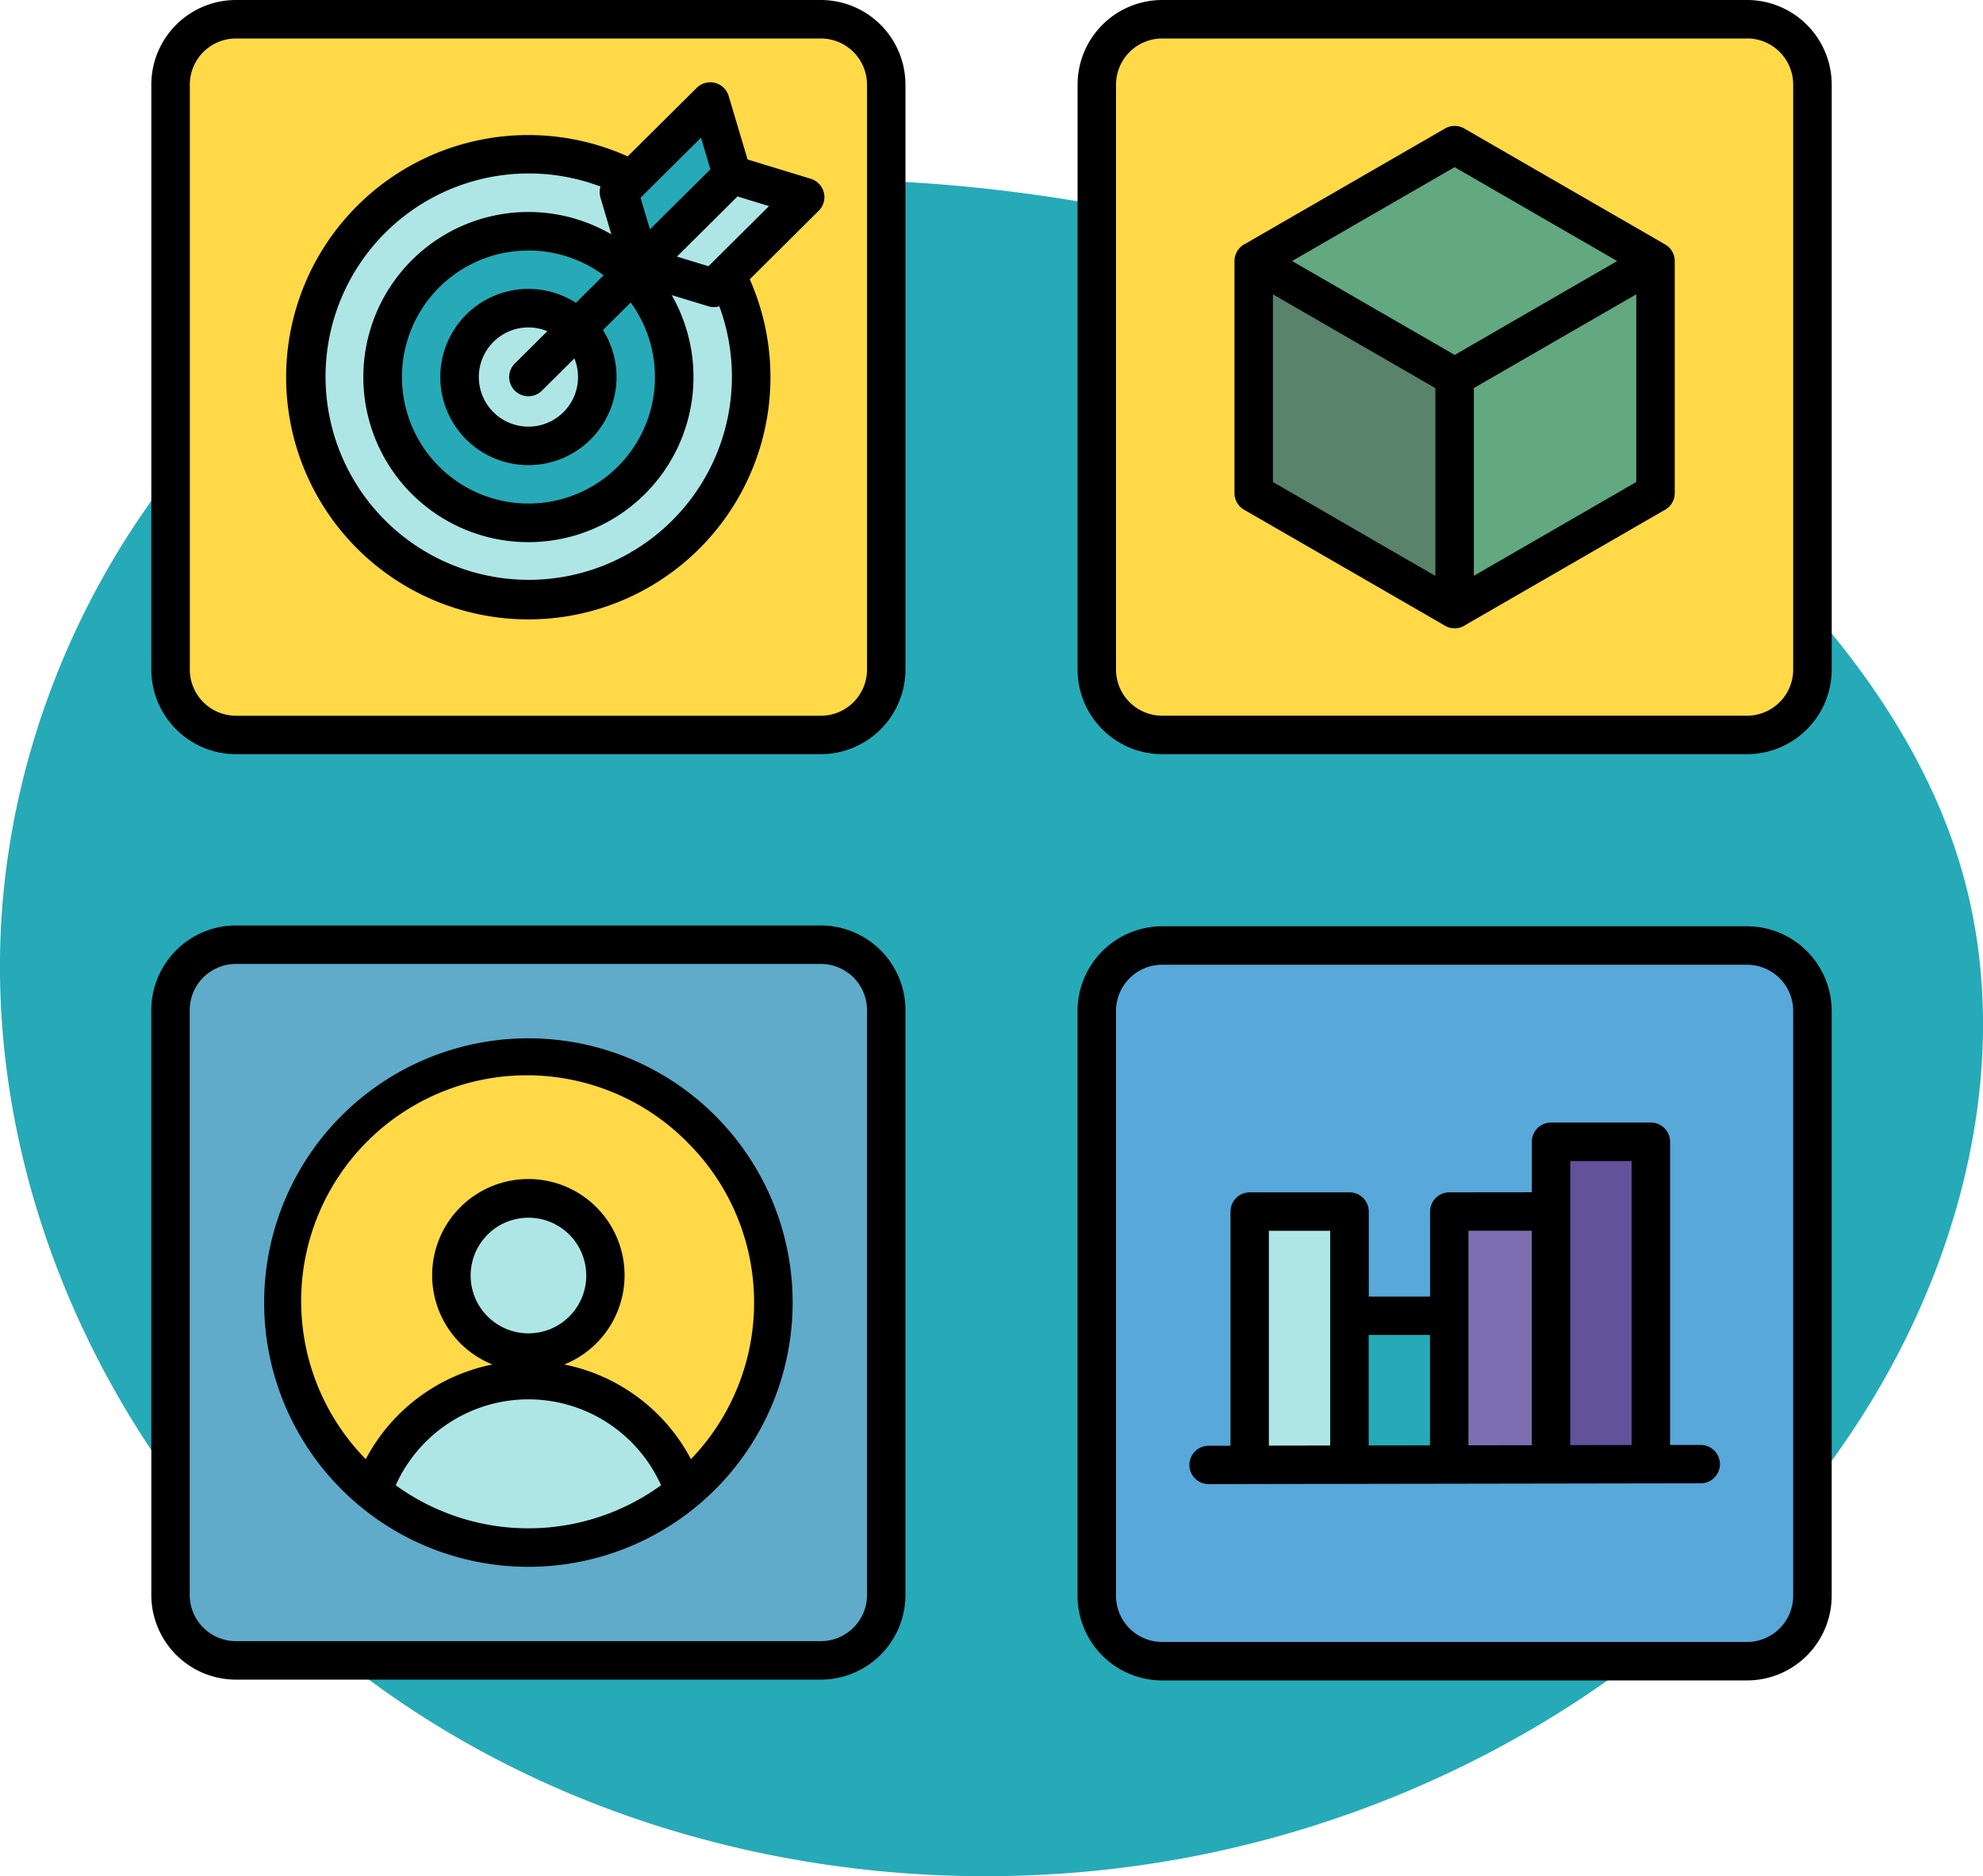 <svg xmlns="http://www.w3.org/2000/svg" width="129.737" height="122.746" viewBox="0 0 129.737 122.746">
  <g id="Grupo_1101903" data-name="Grupo 1101903" transform="translate(-1052.264 -26392.961)">
    <path id="_12068" data-name="12068" d="M98.737,72.292c-13.285-1.834-27.318-1.386-39.407,4.421-16.765,8.052-27.775,26.309-28.2,44.9S40.4,158.479,55.36,169.523s34.7,14.959,53,11.643c18.453-3.344,35.773-14.186,45.4-30.28,6.172-10.321,9.057-23.065,5.647-34.6-2.059-6.961-6.267-13.128-11.217-18.437A82.875,82.875,0,0,0,98.737,72.292Z" transform="translate(1021.145 26333.398)" fill="#26aab7"/>
    <g id="estrategia-de-mercadeo-2" transform="translate(1046.164 26376.961)">
      <g id="Grupo_1100539" data-name="Grupo 1100539" transform="translate(16 16)">
        <path id="Trazado_877934" data-name="Trazado 877934" d="M125.937,82.127v38.281a5.543,5.543,0,0,1-5.529,5.529H82.127a5.543,5.543,0,0,1-5.529-5.529V82.127A5.543,5.543,0,0,1,82.127,76.6h38.281a5.543,5.543,0,0,1,5.529,5.529ZM21.529,16H59.81a5.543,5.543,0,0,1,5.529,5.529V59.81a5.543,5.543,0,0,1-5.529,5.529H21.529A5.543,5.543,0,0,1,16,59.81V21.529A5.543,5.543,0,0,1,21.529,16Zm60.6,0h38.281a5.543,5.543,0,0,1,5.529,5.529V59.81a5.543,5.543,0,0,1-5.529,5.529H82.127A5.543,5.543,0,0,1,76.6,59.81V21.529A5.543,5.543,0,0,1,82.127,16ZM65.338,82.075v38.281a5.543,5.543,0,0,1-5.529,5.529H21.529A5.543,5.543,0,0,1,16,120.356V82.075a5.543,5.543,0,0,1,5.529-5.529H59.81a5.543,5.543,0,0,1,5.529,5.529Z" transform="translate(-16 -16)" fill-rule="evenodd"/>
        <path id="Trazado_877935" data-name="Trazado 877935" d="M335.874,332.861V294.581a3.023,3.023,0,0,0-3.012-3.012H294.582a3.023,3.023,0,0,0-3.012,3.012v38.281a3.023,3.023,0,0,0,3.012,3.012h38.281A3.023,3.023,0,0,0,335.874,332.861Zm-17.1-26.408v-3.3a1.26,1.26,0,0,1,1.26-1.26h6.527a1.26,1.26,0,0,1,1.26,1.26v19.834l2.006,0a1.254,1.254,0,1,1,0,2.508l-32.2.052a1.254,1.254,0,1,1,0-2.508l1.433,0v-15.32a1.26,1.26,0,0,1,1.26-1.26h6.527a1.26,1.26,0,0,1,1.26,1.26v5.558h4.011v-5.558a1.26,1.26,0,0,1,1.26-1.26Z" transform="translate(-228.455 -228.454)" fill="#58a8d9" fill-rule="evenodd"/>
        <path id="Trazado_877936" data-name="Trazado 877936" d="M71.3,332.636V294.356a3.023,3.023,0,0,0-3.012-3.012H30a3.023,3.023,0,0,0-3.012,3.012v38.281A3.023,3.023,0,0,0,30,335.648H68.285A3.023,3.023,0,0,0,71.3,332.636ZM49.145,296.209a17.288,17.288,0,1,1-12.224,5.063A17.288,17.288,0,0,1,49.145,296.209Z" transform="translate(-24.475 -228.281)" fill="#60abca" fill-rule="evenodd"/>
        <path id="Trazado_877937" data-name="Trazado 877937" d="M332.862,26.993H294.582A3.023,3.023,0,0,0,291.57,30V68.285a3.023,3.023,0,0,0,3.012,3.012h38.281a3.023,3.023,0,0,0,3.012-3.012V30a3.023,3.023,0,0,0-3.012-3.012ZM314.451,65.35a1.264,1.264,0,0,1-1.458,0l-13.046-7.529a1.255,1.255,0,0,1-.626-1.087l0-15.179a1.26,1.26,0,0,1,.71-1.133q6.534-3.773,13.07-7.543a1.253,1.253,0,0,1,1.266.01q6.568,3.793,13.132,7.579a1.255,1.255,0,0,1,.626,1.087l0,15.179a1.26,1.26,0,0,1-.71,1.133Q320.934,61.609,314.451,65.35Z" transform="translate(-228.455 -24.475)" fill="#ffd947" fill-rule="evenodd"/>
        <path id="Trazado_877938" data-name="Trazado 877938" d="M68.285,26.993H30A3.023,3.023,0,0,0,26.993,30V68.285A3.023,3.023,0,0,0,30,71.3H68.285A3.023,3.023,0,0,0,71.3,68.285V30A3.023,3.023,0,0,0,68.285,26.993Zm-4.8,7.915,4.137,1.264a1.255,1.255,0,0,1,.52,2.089l-4.514,4.485a15.843,15.843,0,1,1-7.986-8.039l4.466-4.435a1.26,1.26,0,0,1,2.139.481Z" transform="translate(-24.475 -24.475)" fill="#ffd947" fill-rule="evenodd"/>
        <path id="Trazado_877939" data-name="Trazado 877939" d="M425.339,366.221v-18.58h-4.011v18.586Z" transform="translate(-328.494 -271.684)" fill="#62529b" fill-rule="evenodd"/>
        <path id="Trazado_877940" data-name="Trazado 877940" d="M396.388,381.584V367.555h-4.143v14.036Z" transform="translate(-306.072 -287.037)" fill="#7d6eb2" fill-rule="evenodd"/>
        <path id="Trazado_877941" data-name="Trazado 877941" d="M367.752,404.544v-7.223h-4.011v7.229Z" transform="translate(-284.096 -309.985)" fill="#26aab7" fill-rule="evenodd"/>
        <path id="Trazado_877942" data-name="Trazado 877942" d="M335.237,381.612l4.011-.006v-14.05h-4.011Z" transform="translate(-262.121 -287.037)" fill="#aee6e6" fill-rule="evenodd"/>
        <path id="Trazado_877943" data-name="Trazado 877943" d="M84.11,327.568a14.769,14.769,0,1,0-21.083,20.689,12.051,12.051,0,0,1,8.288-6.194,6.294,6.294,0,1,1,4.7,0,12.051,12.051,0,0,1,8.287,6.194A14.77,14.77,0,0,0,84.11,327.568Z" transform="translate(-48.997 -252.796)" fill="#ffd947" fill-rule="evenodd"/>
        <path id="Trazado_877944" data-name="Trazado 877944" d="M85.822,421.335a14.775,14.775,0,0,0,17.356,0,9.51,9.51,0,0,0-17.356,0Z" transform="translate(-69.83 -324.167)" fill="#aee6e6" fill-rule="evenodd"/>
      </g>
      <circle id="Elipse_11883" data-name="Elipse 11883" cx="3.782" cy="3.782" r="3.782" transform="matrix(0.555, -0.832, 0.832, 0.555, 35.428, 100.495)" fill="#aee6e6"/>
      <path id="Trazado_877945" data-name="Trazado 877945" d="M352.5,76.041,363.13,69.9l-10.636-6.144q-5.317,3.069-10.633,6.142Z" transform="translate(-251.228 -36.821)" fill="#62a880" fill-rule="evenodd"/>
      <path id="Trazado_877946" data-name="Trazado 877946" d="M404.412,100.068,393.785,106.2v12.284l10.627-6.138Z" transform="translate(-291.259 -64.814)" fill="#62a880" fill-rule="evenodd"/>
      <path id="Trazado_877947" data-name="Trazado 877947" d="M347.019,118.5V106.216l-10.627-6.136v12.278Z" transform="translate(-247.011 -64.823)" fill="#59836b" fill-rule="evenodd"/>
      <path id="Trazado_877948" data-name="Trazado 877948" d="M156.361,61.326l3.956-3.928-.615-2.067-3.956,3.928Z" transform="translate(-107.739 -30.323)" fill="#26aab7" fill-rule="evenodd"/>
      <path id="Trazado_877949" data-name="Trazado 877949" d="M91.539,74.245a1.26,1.26,0,0,1-.787-.023l-2.332-.712a10.8,10.8,0,1,1-3.947-3.973l-.711-2.4a1.262,1.262,0,0,1,0-.727,13.293,13.293,0,1,0,7.775,7.83Z" transform="translate(-38.376 -38.206)" fill="#aee6e6" fill-rule="evenodd"/>
      <path id="Trazado_877950" data-name="Trazado 877950" d="M170.106,72.119l-3.961,3.935,2.061.63,3.961-3.934Z" transform="translate(-115.757 -43.266)" fill="#aee6e6" fill-rule="evenodd"/>
      <path id="Trazado_877951" data-name="Trazado 877951" d="M102.561,90.96l-1.816,1.8a5.765,5.765,0,1,1-1.769-1.781l1.816-1.8a8.277,8.277,0,1,0,1.769,1.781Z" transform="translate(-55.197 -55.169)" fill="#26aab7" fill-rule="evenodd"/>
      <path id="Trazado_877952" data-name="Trazado 877952" d="M115.808,111.555l-2.126,2.111a1.255,1.255,0,0,1-1.77-1.78l2.127-2.112a3.245,3.245,0,1,0,1.769,1.781Z" transform="translate(-72.128 -72.107)" fill="#aee6e6" fill-rule="evenodd"/>
    </g>
  </g>
</svg>

